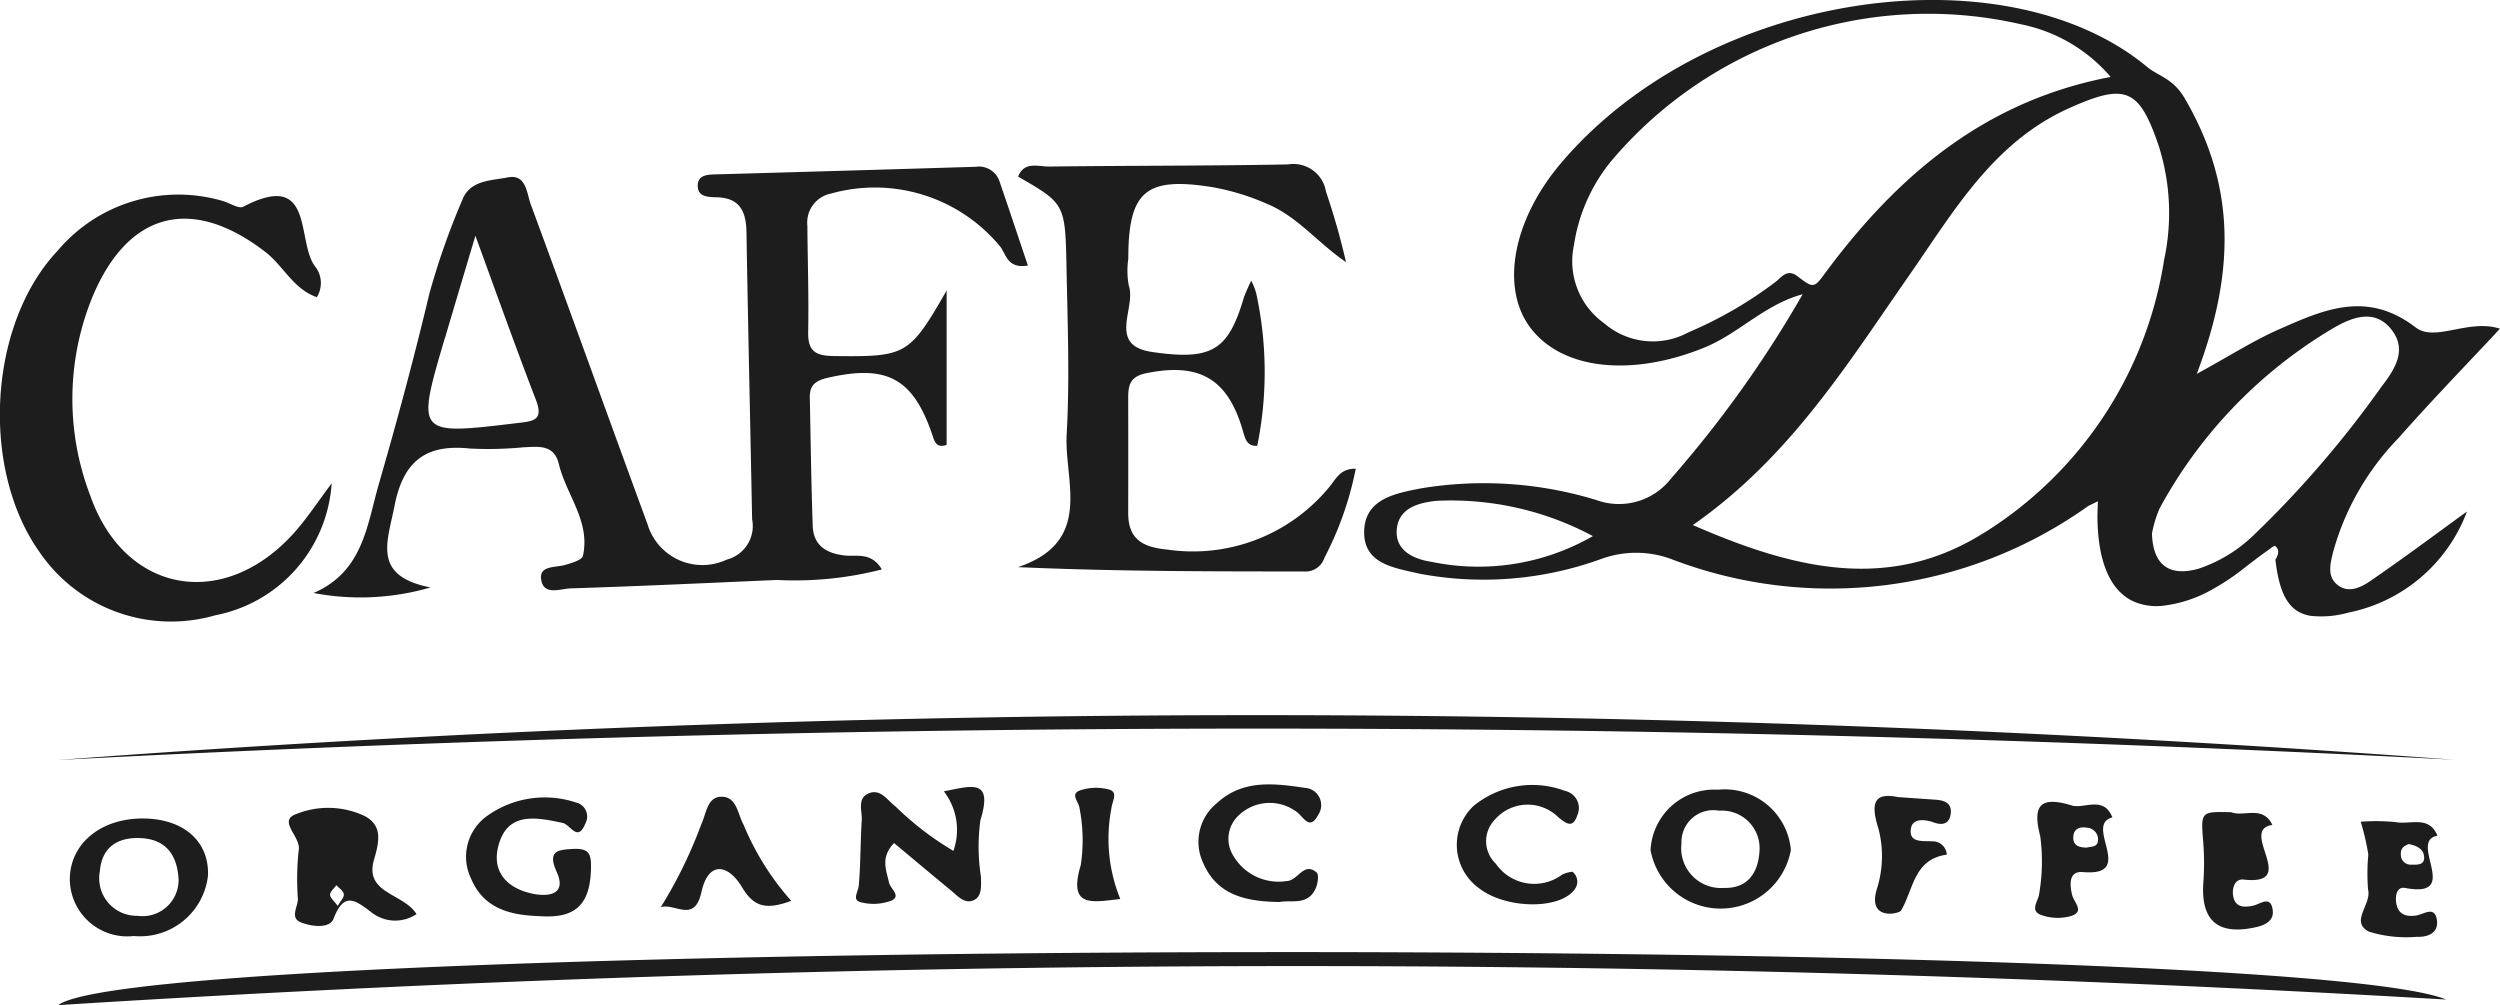 <svg xmlns="http://www.w3.org/2000/svg" width="98.438" height="39.576" viewBox="0 0 98.438 39.576">
  <g id="logo_b" transform="translate(-0.293 -0.615)">
    <path id="패스_2" data-name="패스 2" d="M194.9,17.857c1.274-1.448,2.621-2.831,3.989-4.3-1.25-.4-2.551.541-3.319-.049-1.923-1.473-3.619-.7-5.371.07-1.016.447-1.958,1.054-3.249,1.759,1.494-3.944,1.571-7.347-.471-10.844-.475-.81-1.033-.866-1.5-1.257-5.574-4.6-17.26-3.033-23.06,3.8-1.941,2.286-2.394,4.981-1.169,6.534,1.3,1.647,4.031,1.854,6.782.743,1.382-.555,2.38-1.7,3.9-2.112a44.688,44.688,0,0,1-5.183,7.256,2.593,2.593,0,0,1-2.925.852,15.135,15.135,0,0,0-6.9-.468c-1.026.2-2.265.412-2.258,1.749.007,1.253,1.229,1.389,2.174,1.613a13.584,13.584,0,0,0,7.2-.593,4,4,0,0,1,2.7.011,17.479,17.479,0,0,0,16.443-2.087c.126-.059.248-.119.373-.181-.007.181-.011.366-.017.548,0,1.836.51,3,1.455,3.41a2.265,2.265,0,0,0,1.086.16,5.145,5.145,0,0,0,1.864-.583,9.354,9.354,0,0,0,1.421-.942c.272-.209.544-.419.824-.618.028-.021.063-.045.1-.07.1-.08.22-.168.244-.147.2.154.122.359.014.544.132,1.134.408,1.794.967,2.077a1.511,1.511,0,0,0,.419.132,3.921,3.921,0,0,0,1.48-.126,6.312,6.312,0,0,0,4.677-3.983c-1.131.82-2.443,1.8-3.79,2.726-.367.255-.862.51-1.3.171s-.286-.855-.182-1.3A10.423,10.423,0,0,1,194.9,17.857ZM156.831,22.74c-.677-.1-1.462-.422-1.379-1.295.08-.834.866-1.037,1.567-1.11a11.837,11.837,0,0,1,6.153,1.389A9.039,9.039,0,0,1,156.831,22.74ZM171.239,11.5c-.412-.318-.625.017-.855.2a16.01,16.01,0,0,1-3.448,2,2.931,2.931,0,0,1-3.323-.359,3,3,0,0,1-1.187-3.068,6.812,6.812,0,0,1,1.459-3.305,16.334,16.334,0,0,1,16.16-5.393,6.259,6.259,0,0,1,3.515,2.07c-5,.949-8.45,3.934-11.287,7.783C171.885,11.959,171.833,11.959,171.239,11.5Zm7.368,10.073c-3.776,2.394-7.546,1.438-11.5-.283,3.818-2.663,6.077-6.328,8.527-9.843,1.745-2.506,3.295-5.225,6.282-6.569,2.237-1.005,2.768-.792,3.546,1.511a8.74,8.74,0,0,1,.2,4.468,15.442,15.442,0,0,1-7.05,10.715Zm10.617.08a5.711,5.711,0,0,1-2.213,1.358c-1.152.318-1.787-.15-1.825-1.389a4.754,4.754,0,0,1,.3-.988,18.491,18.491,0,0,1,6.8-7.075c.743-.44,1.689-.838,2.363.077.583.789.087,1.539-.429,2.209a40.833,40.833,0,0,1-4.995,5.808Z" transform="translate(-100.159 0)" fill="#1d1d1d"/>
    <path id="패스_3" data-name="패스 3" d="M40.275,36c-2.311-.457-1.693-1.791-1.414-3.218.346-1.777,1.25-2.436,2.981-2.251a14.432,14.432,0,0,0,2.087-.049c.586-.024,1.211-.129,1.4.656.293,1.218,1.253,2.265.949,3.616-.038.171-.464.293-.729.366-.377.1-.988.021-.918.551.087.67.754.38,1.159.366,2.712-.087,5.42-.213,8.129-.332a13.713,13.713,0,0,0,4.129-.415c-.412-.691-.984-.5-1.455-.548-.722-.08-1.239-.387-1.267-1.166-.059-1.682-.08-3.365-.115-5.05-.011-.489.223-.67.708-.782,2.352-.537,3.382.024,4.146,2.335.073.223.171.436.534.307v-6.08c-1.466,2.562-1.6,2.614-4.408,2.583-.743-.007-1.058-.171-1.044-.949.028-1.393-.021-2.789-.031-4.181a1.163,1.163,0,0,1,.935-1.27,6.4,6.4,0,0,1,6.631,2.056c.258.3.29.925,1.117.779-.38-1.124-.736-2.206-1.11-3.288a.854.854,0,0,0-.942-.6q-5.136.157-10.272.3c-.293.007-.646.031-.674.391-.038.492.387.5.726.51.914.014,1.176.541,1.19,1.361.063,3.773.15,7.546.223,11.319a1.365,1.365,0,0,1-.995,1.585,2.255,2.255,0,0,1-3.124-1.393c-1.543-4.2-3.05-8.4-4.6-12.6-.161-.44-.171-1.2-.907-1.054-.646.129-1.48.1-1.784.883a29,29,0,0,0-1.3,3.7c-.6,2.524-1.274,5.023-1.993,7.508-.464,1.613-.618,3.434-2.565,4.272A9.837,9.837,0,0,0,40.275,36Zm.569-9.811c.342-1.166.691-2.328,1.2-4.038.9,2.468,1.62,4.482,2.387,6.474.311.806-.129.831-.719.9-4,.482-4,.489-2.872-3.34Z" transform="translate(-23.032 -12.254)" fill="#1d1d1d"/>
    <path id="패스_4" data-name="패스 4" d="M6.865,110.114a776.03,776.03,0,0,1,94.02-.22C94.554,107.286,10.313,107.454,6.865,110.114Z" transform="translate(-4.277 -69.922)" fill="#1d1d1d"/>
    <path id="패스_5" data-name="패스 5" d="M117.034,23.179c.042,2.209.132,4.422.007,6.625-.1,1.854,1.075,4.216-1.916,5.225,3.888.171,7.574.168,11.263.171a.777.777,0,0,0,.8-.534,12.961,12.961,0,0,0,1.236-3.511c-.614-.017-.785.415-1.033.709a6.951,6.951,0,0,1-6.377,2.475c-.967-.091-1.55-.394-1.55-1.441q.005-2.267,0-4.534c0-.51.08-.841.709-.97,2.112-.433,3.239.223,3.825,2.335l.031.1c.073.241.185.447.517.422a14.577,14.577,0,0,0-.038-5.989,2.38,2.38,0,0,0-.2-.51,6.651,6.651,0,0,0-.286.653c-.614,2.07-1.232,2.5-3.612,2.153-1.794-.258-.611-1.745-.925-2.625a3.23,3.23,0,0,1-.017-1.04c0-2.663.677-3.256,3.344-2.82a9.439,9.439,0,0,1,2.154.667c1.18.5,1.975,1.532,3.075,2.279a28.388,28.388,0,0,0-.789-2.775,1.3,1.3,0,0,0-1.5-1.072c-3.138.059-6.279.045-9.417.084-.422,0-.963-.213-1.207.394C116.961,20.712,116.985,20.712,117.034,23.179Z" transform="translate(-74.748 -12.083)" fill="#1d1d1d"/>
    <path id="패스_6" data-name="패스 6" d="M6.775,83.061a904.306,904.306,0,0,1,94.363-.011A632.7,632.7,0,0,0,6.775,83.061Z" transform="translate(-4.219 -52.52)" fill="#1d1d1d"/>
    <path id="패스_7" data-name="패스 7" d="M8.773,39.132a5.669,5.669,0,0,0,4.579-5.193c-.51.674-.97,1.389-1.536,2.01-2.775,3.023-6.635,2.3-7.972-1.539a10.619,10.619,0,0,1,.1-7.839c1.414-3.354,3.927-3.961,6.8-1.742.709.548,1.106,1.466,2.024,1.777a1.051,1.051,0,0,0-.08-1.225c-.733-1,0-3.808-2.817-2.335-.181.094-.541-.154-.82-.23a6.214,6.214,0,0,0-6.485,1.958c-2.743,2.907-3.04,8.6-.719,11.867A6.271,6.271,0,0,0,8.773,39.132Z" transform="translate(0 -14.291)" fill="#1d1d1d"/>
    <path id="패스_8" data-name="패스 8" d="M35.875,92.1a3.358,3.358,0,0,0-2.7-.1c-.8.276.2.907.073,1.459a10.409,10.409,0,0,0-.028,1.9c-.014.325-.318.74.115.914s1.138.251,1.288-.143c.412-1.086.866-.726,1.487-.255a1.508,1.508,0,0,0,1.78.073c-.524-.838-2.077-.8-1.668-2.164C36.412,93.12,36.566,92.488,35.875,92.1Zm-1.089,3.525c-.14-.192-.3-.318-.3-.44s.161-.251.248-.377c.1.115.276.223.293.353S34.9,95.427,34.786,95.629Z" transform="translate(-21.196 -59.34)" fill="#1d1d1d"/>
    <path id="패스_9" data-name="패스 9" d="M97.094,93.945a1.987,1.987,0,0,0,1.173-.084c.37-.185-.066-.464-.115-.709-.1-.478-.349-.974.2-1.55.75.625,1.487,1.246,2.23,1.857.262.213.534.551.893.4s.3-.586.3-.925a7.652,7.652,0,0,1-.021-2.237c.517-1.672-.384-1.333-1.441-1.131a2.484,2.484,0,0,1,.377,2.345,11.881,11.881,0,0,1-2.29-1.759c-.307-.23-.569-.684-1.019-.517-.5.185-.279.695-.3,1.068-.056.862-.042,1.728-.119,2.586C96.933,93.551,96.665,93.869,97.094,93.945Z" transform="translate(-62.856 -57.792)" fill="#1d1d1d"/>
    <path id="패스_10" data-name="패스 10" d="M56.68,91.6c.311.063.593.775.894.031a.567.567,0,0,0-.363-.834,3.9,3.9,0,0,0-3.476.51,1.973,1.973,0,0,0-.656,2.489c.5,1.194,1.564,1.438,2.7,1.476,1.246.087,1.944-.311,2.014-1.724.035-.715-.028-.96-.726-.922-.607.035-.984.094-.614.914.384.855-.279.981-.932.852-.991-.2-1.623-.831-1.379-1.843C54.485,91.131,55.644,91.382,56.68,91.6Z" transform="translate(-34.236 -58.583)" fill="#1d1d1d"/>
    <path id="패스_11" data-name="패스 11" d="M192.018,92.08a2.614,2.614,0,0,0-2.869-2.373,2.507,2.507,0,0,0-2.656,2.38,2.808,2.808,0,0,0,5.525-.007Zm-4.307-.262a1.252,1.252,0,0,1,1.483-1.284,1.482,1.482,0,0,1,1.592,1.518c-.038,1.012-.541,1.546-1.4,1.522A1.567,1.567,0,0,1,187.711,91.818Z" transform="translate(-121.209 -57.997)" fill="#1d1d1d"/>
    <path id="패스_12" data-name="패스 12" d="M13.606,95.2c.049-1.34-.953-2.227-2.53-2.244-1.665-.017-2.879.963-2.911,2.352a2.264,2.264,0,0,0,2.52,2.276A2.691,2.691,0,0,0,13.606,95.2Zm-4.258-.161c.077-1.005.771-1.375,1.682-1.305.97.073,1.372.719,1.417,1.623a1.419,1.419,0,0,1-1.62,1.431,1.477,1.477,0,0,1-1.48-1.749Z" transform="translate(-5.123 -60.113)" fill="#1d1d1d"/>
    <path id="패스_13" data-name="패스 13" d="M168.628,90.494c.318.262.579.454.75-.066a.691.691,0,0,0-.482-.967,3.657,3.657,0,0,0-3.609.6,2.108,2.108,0,0,0,.2,3.215c1.047.841,3.225.88,3.8.049a.494.494,0,0,0-.1-.681,1.306,1.306,0,0,0-.4.112,1.84,1.84,0,0,1-2.614-.426,1.223,1.223,0,0,1-.028-1.749A1.713,1.713,0,0,1,168.628,90.494Z" transform="translate(-106.981 -57.705)" fill="#1d1d1d"/>
    <path id="패스_14" data-name="패스 14" d="M251.489,92.734c-.38-.792-1.138-.3-1.619-.5-1.222-.028-1.2-.031-1.1,1.222a10.63,10.63,0,0,1,0,1.564c-.1,1.5.59,2.077,2.084,1.738.384-.087.7-.269.649-.663-.077-.607-.478-.248-.771-.181-.366.08-.719.07-.789-.4-.045-.3.073-.667.412-.628C252.588,95.139,250.138,92.933,251.489,92.734Z" transform="translate(-161.721 -59.638)" fill="#1d1d1d"/>
    <path id="패스_15" data-name="패스 15" d="M139.308,90.154c.29.168.544.834.9.147a.682.682,0,0,0-.524-1.058c-1.211-.178-2.45-.339-3.466.6a1.96,1.96,0,0,0-.534,2.377c.551,1.249,1.668,1.5,3,1.518.436-.094,1.11.161,1.421-.537.084-.185.136-.541.038-.625-.513-.443-.733.332-1.19.338a2.066,2.066,0,0,1-2.077-.974,1.26,1.26,0,0,1,.192-1.609A1.769,1.769,0,0,1,139.308,90.154Z" transform="translate(-88.007 -57.606)" fill="#1d1d1d"/>
    <path id="패스_16" data-name="패스 16" d="M76.434,94.263c.286-1.291,1.082-1.071,1.6-.2.461.775.946.907,1.937.537a10.665,10.665,0,0,1-1.874-2.991c-.237-.422-.265-1.145-.914-1.106-.52.031-.558.667-.747,1.068a17.957,17.957,0,0,1-1.6,3.277C75.4,94.682,76.161,95.491,76.434,94.263Z" transform="translate(-48.524 -58.515)" fill="#1d1d1d"/>
    <path id="패스_17" data-name="패스 17" d="M269.638,93.824c-.335-.82-1.086-.422-1.651-.537a7.88,7.88,0,0,0-1.372-.014,9.551,9.551,0,0,1,.3,1.291,8.254,8.254,0,0,0-.011,1.375c.157.586-.74,1.274.045,1.665a4.971,4.971,0,0,0,1.874.2c.443.021.869-.154.792-.667-.084-.558-.5-.227-.8-.175-.366.059-.7-.007-.792-.44-.063-.3,0-.705.339-.642C270.63,96.309,268.455,94.03,269.638,93.824Zm-1.009,1.138a.388.388,0,0,1-.433-.391c-.021-.286.164-.353.307-.419.374.07.614.234.611.544C269.111,94.979,268.836,94.969,268.63,94.962Z" transform="translate(-173.369 -60.302)" fill="#1d1d1d"/>
    <path id="패스_18" data-name="패스 18" d="M230.126,95.531a1.921,1.921,0,0,0,1.18.035c.537-.178.1-.537.031-.827-.1-.412-.132-.946.419-.9,2.136.185.021-1.857,1.166-2.153-.335-.855-1.1-.342-1.567-.461-1.288-.4-1.585-.011-1.274,1.2a7.487,7.487,0,0,1-.035,2.23C230.028,94.97,229.634,95.357,230.126,95.531Zm1.8-3.438a.46.46,0,0,1,.433.45c.007.335-.272.283-.464.335-.251-.014-.485-.056-.51-.342C231.362,92.16,231.6,92.034,231.927,92.094Z" transform="translate(-149.454 -58.886)" fill="#1d1d1d"/>
    <path id="패스_19" data-name="패스 19" d="M214.106,91.449c.318.115.59.066.656-.3.08-.475-.248-.579-.628-.6l-1.435-.1c-.779-.154-1.155.045-.789,1.2a4.244,4.244,0,0,1-.045,2.4c-.4,1.281.866,1.005.949.866.492-.838.5-2.024,1.8-2.2a.556.556,0,0,0-.569-.524c-.373-.028-.956.084-.838-.534C213.283,91.278,213.754,91.323,214.106,91.449Z" transform="translate(-137.665 -58.448)" fill="#1d1d1d"/>
    <path id="패스_20" data-name="패스 20" d="M122.929,89.562a1.97,1.97,0,0,0-1.162.035c-.394.147-.024.461-.007.712a6.5,6.5,0,0,1,.045,2.23c-.5,1.679.426,1.459,1.557,1.33a6.3,6.3,0,0,1-.346-3.584C123.045,90.013,123.285,89.667,122.929,89.562Z" transform="translate(-78.958 -57.856)" fill="#1d1d1d"/>
  </g>
</svg>
